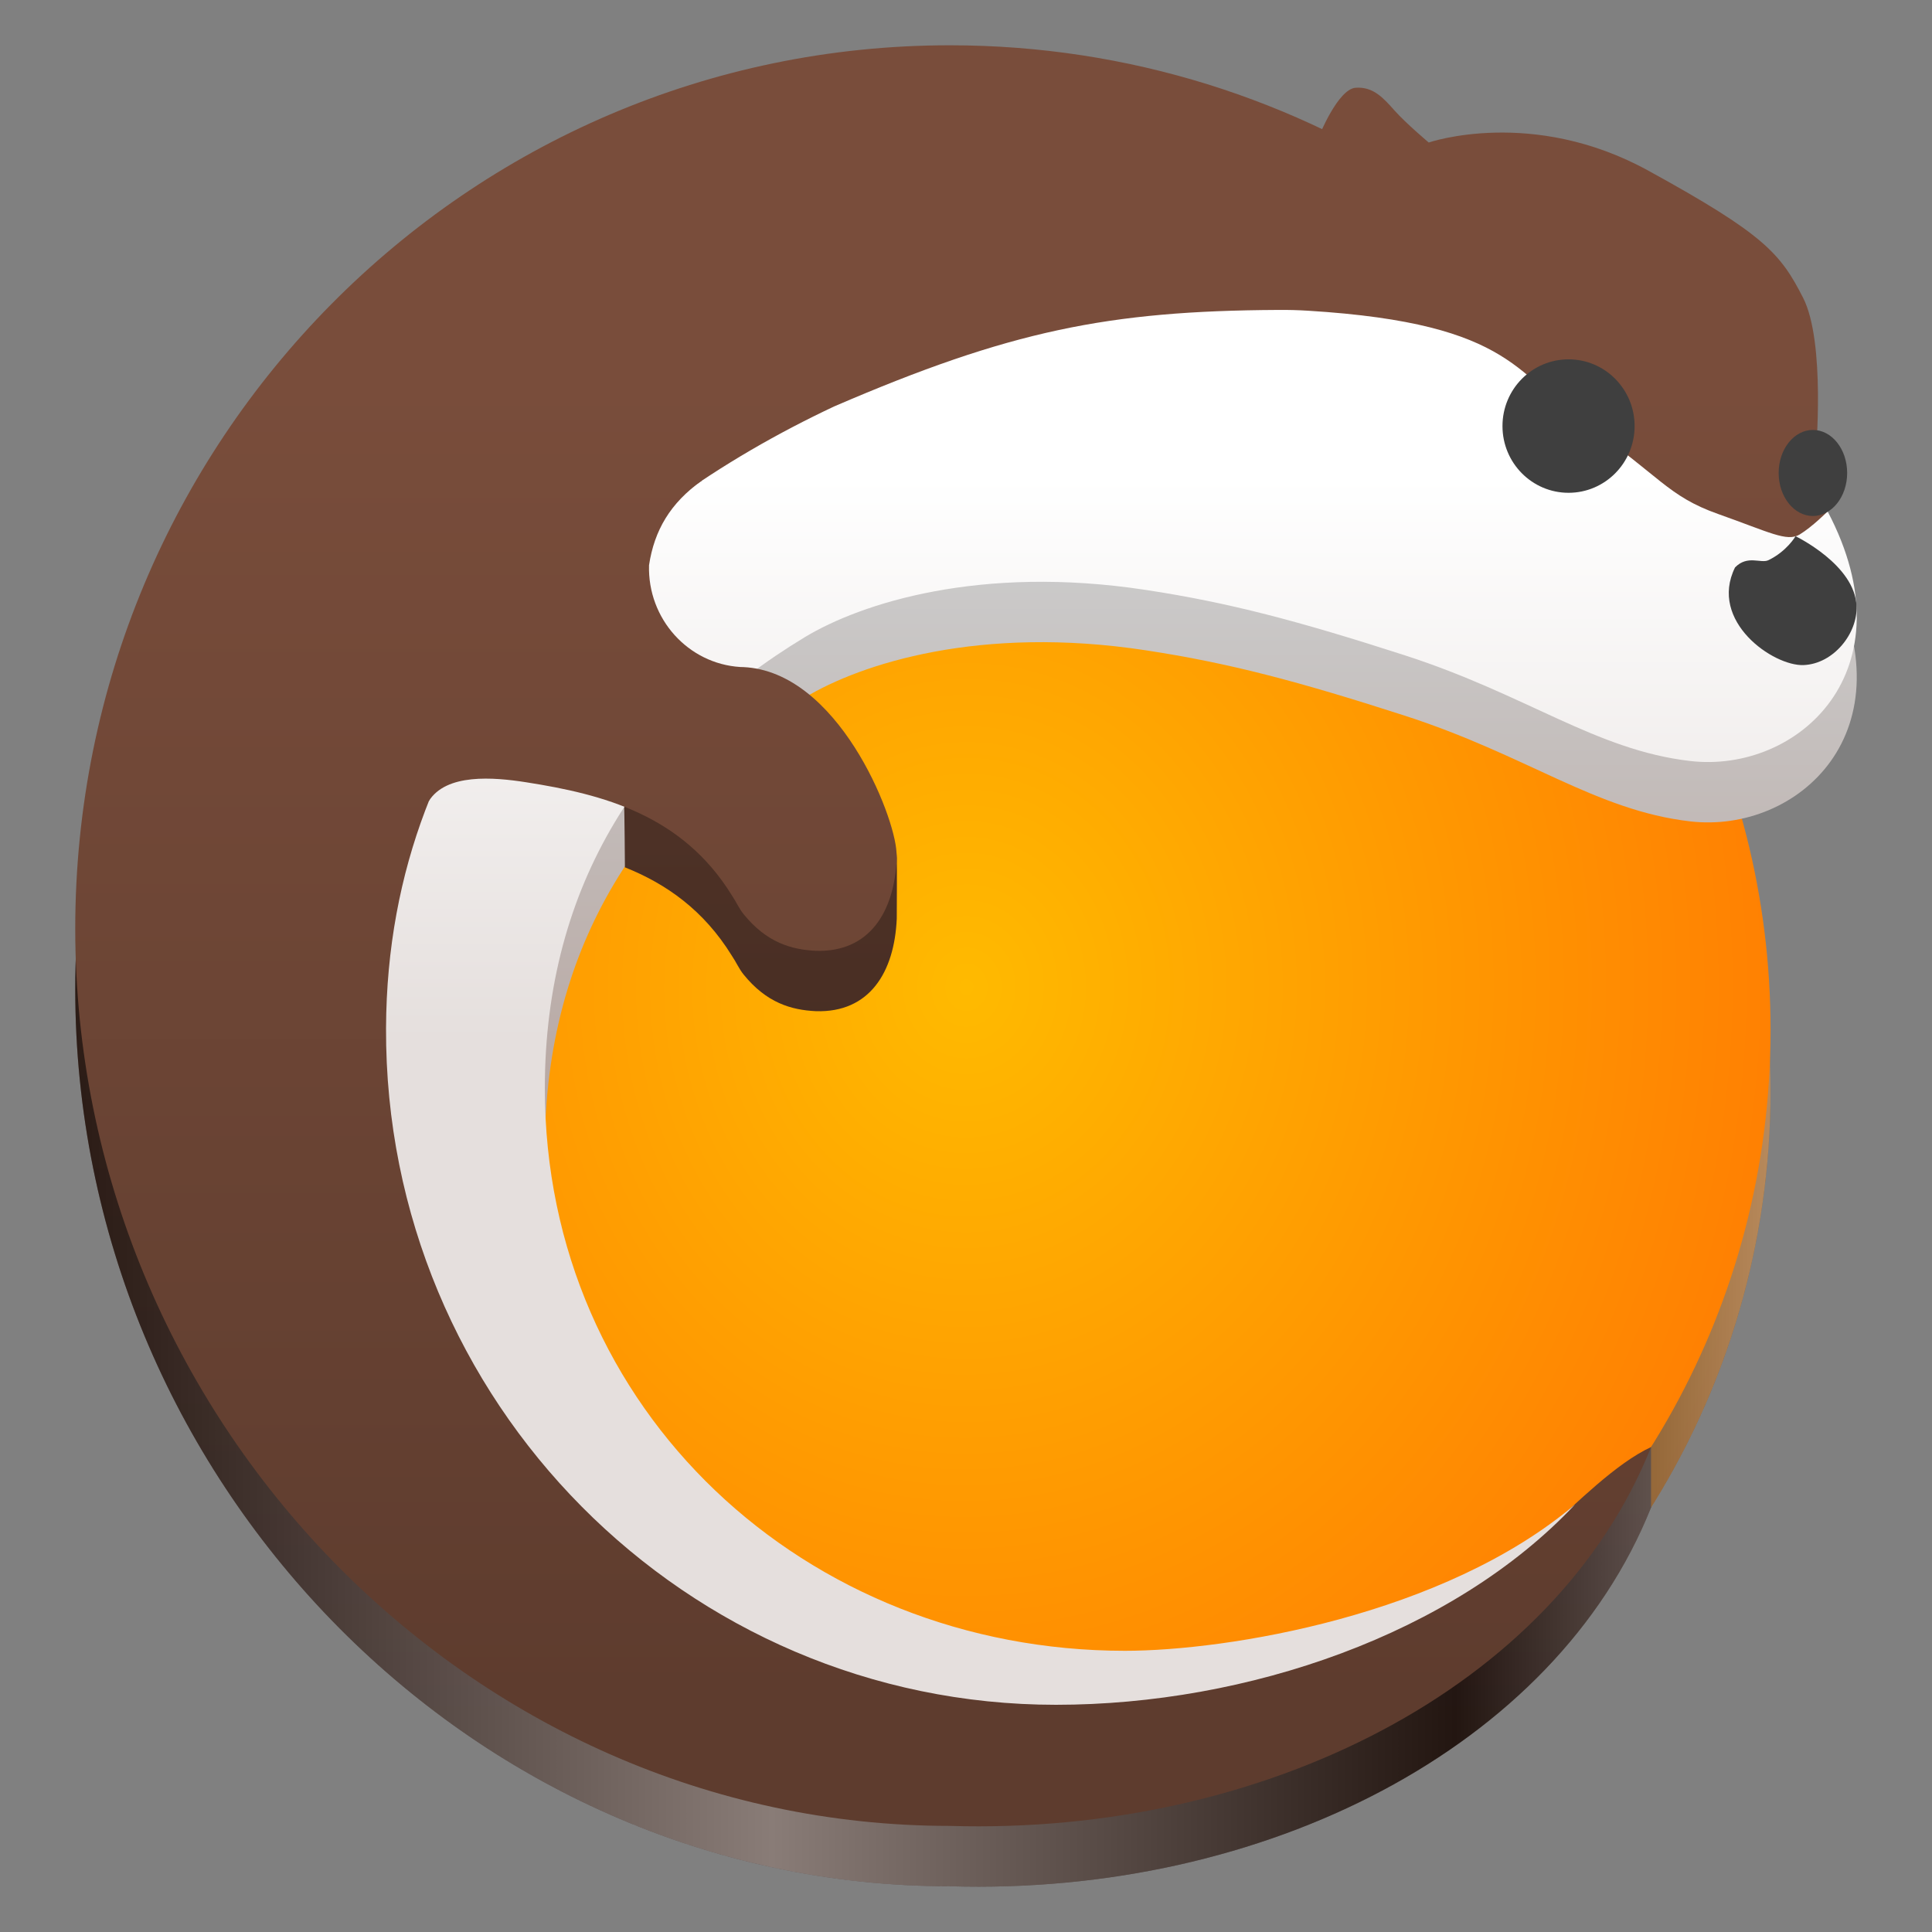 <?xml version="1.0" encoding="UTF-8" standalone="no"?>
<svg
   width="128"
   height="128"
   version="1"
   id="svg23"
   xmlns:xlink="http://www.w3.org/1999/xlink"
   xmlns="http://www.w3.org/2000/svg"
   xmlns:svg="http://www.w3.org/2000/svg">
  <rect width="100%" height="100%" fill="#808080" stroke="none"/>
  <defs
     id="defs27">
    <linearGradient
       id="linearGradient22">
      <stop
         id="stop21"
         offset="0"
         style="stop-color:#55362a;stop-opacity:1;" />
      <stop
         id="stop22"
         offset="1"
         style="stop-color:#3a251c;stop-opacity:1;" />
    </linearGradient>
    <linearGradient
       id="linearGradient20">
      <stop
         style="stop-color:#000000;stop-opacity:1;"
         offset="0"
         id="stop17" />
      <stop
         style="stop-color:#ffffff;stop-opacity:1;"
         offset="0.411"
         id="stop18" />
      <stop
         style="stop-color:#000000;stop-opacity:1;"
         offset="0.814"
         id="stop19" />
      <stop
         style="stop-color:#e5e5e5;stop-opacity:1;"
         offset="1"
         id="stop20" />
    </linearGradient>
    <linearGradient
       id="linearGradient10">
      <stop
         id="stop9"
         offset="0"
         style="stop-color:#997000;stop-opacity:1;" />
      <stop
         id="stop10"
         offset="1"
         style="stop-color:#994c00;stop-opacity:1;" />
    </linearGradient>
    <linearGradient
       id="linearGradient8">
      <stop
         id="stop7"
         offset="0"
         style="stop-color:#56372a;stop-opacity:1;" />
      <stop
         id="stop8"
         offset="1"
         style="stop-color:#3a241d;stop-opacity:1;" />
    </linearGradient>
    <linearGradient
       id="linearGradient6">
      <stop
         id="stop5"
         offset="0"
         style="stop-color:#b8a8a3;stop-opacity:1;" />
      <stop
         id="stop6"
         offset="1"
         style="stop-color:#cccccc;stop-opacity:1;" />
    </linearGradient>
    <radialGradient
       id="radialGradient4544-0"
       cx="365.896"
       cy="-121.309"
       r="77.057"
       fx="365.896"
       fy="-121.309"
       gradientTransform="matrix(0.713,0.008,-0.009,0.802,-197.946,159.767)"
       gradientUnits="userSpaceOnUse"
       xlink:href="#linearGradient4146" />
    <linearGradient
       id="linearGradient4146">
      <stop
         id="stop4148"
         offset="0"
         style="stop-color:#ffba00;stop-opacity:1" />
      <stop
         id="stop4150"
         offset="1"
         style="stop-color:#ff7f02;stop-opacity:1" />
    </linearGradient>
    <linearGradient
       id="linearGradient1049"
       x1="332.25"
       x2="332.25"
       y1="369.857"
       y2="522.875"
       gradientUnits="userSpaceOnUse"
       xlink:href="#linearGradient4520"
       gradientTransform="matrix(0.563,0,0,0.569,-142.064,-185.164)" />
    <linearGradient
       id="linearGradient4520">
      <stop
         id="stop4522"
         offset="0"
         style="stop-color:#794d3b;stop-opacity:1" />
      <stop
         id="stop4524"
         offset="1"
         style="stop-color:#5e3c2e;stop-opacity:1" />
    </linearGradient>
    <linearGradient
       id="linearGradient4550-5"
       x1="369.239"
       x2="369.239"
       y1="-117.549"
       y2="-183.117"
       gradientTransform="matrix(0.563,0,0,0.569,-142.064,135.856)"
       gradientUnits="userSpaceOnUse"
       xlink:href="#linearGradient4214" />
    <linearGradient
       id="linearGradient4214">
      <stop
         id="stop4216"
         offset="0"
         style="stop-color:#e5dfdd;stop-opacity:1" />
      <stop
         id="stop4218"
         offset="1"
         style="stop-color:#fff;stop-opacity:1" />
    </linearGradient>
    <linearGradient
       xlink:href="#linearGradient4520"
       id="linearGradient2"
       gradientUnits="userSpaceOnUse"
       x1="332.25"
       y1="369.857"
       x2="332.25"
       y2="522.875"
       gradientTransform="matrix(0.563,0,0,0.569,-142.064,-185.164)" />
    <linearGradient
       xlink:href="#linearGradient4520"
       id="linearGradient4"
       gradientUnits="userSpaceOnUse"
       x1="332.25"
       y1="369.857"
       x2="332.25"
       y2="522.875"
       gradientTransform="matrix(0.563,0,0,0.569,-142.064,-185.164)" />
    <linearGradient
       xlink:href="#linearGradient6"
       id="linearGradient5"
       gradientUnits="userSpaceOnUse"
       gradientTransform="matrix(0.563,0,0,0.569,-142.064,139.856)"
       x1="369.239"
       y1="-117.549"
       x2="369.239"
       y2="-183.117" />
    <linearGradient
       xlink:href="#linearGradient8"
       id="linearGradient7"
       gradientUnits="userSpaceOnUse"
       gradientTransform="matrix(0.563,0,0,0.569,-142.064,-181.164)"
       x1="332.25"
       y1="369.857"
       x2="332.25"
       y2="522.875" />
    <radialGradient
       xlink:href="#linearGradient10"
       id="radialGradient8"
       gradientUnits="userSpaceOnUse"
       gradientTransform="matrix(0.713,0.008,-0.009,0.802,-197.946,163.767)"
       cx="365.896"
       cy="-121.309"
       fx="365.896"
       fy="-121.309"
       r="77.057" />
    <linearGradient
       xlink:href="#linearGradient20"
       id="linearGradient17"
       x1="-118.029"
       y1="63"
       x2="-5.711"
       y2="63"
       gradientUnits="userSpaceOnUse"
       gradientTransform="matrix(1,0,0,1,123.015,3)" />
    <linearGradient
       xlink:href="#linearGradient22"
       id="linearGradient21"
       gradientUnits="userSpaceOnUse"
       gradientTransform="matrix(0.563,0,0,0.569,-142.064,-181.164)"
       x1="332.25"
       y1="369.857"
       x2="332.25"
       y2="522.875" />
  </defs>
  <path
     style="fill:url(#radialGradient8);fill-opacity:1;stroke:none;stroke-width:0.566"
     id="path8"
     d="m 94.927,29.525 -0.125,4.512 -33.241,2.642 -25.05,16.431 -5.936,27.466 c 0,0 4.035,17.753 7.478,21.351 3.443,3.598 10.564,13.919 19.35,15.718 8.786,1.799 16.266,3.833 23.39,2.033 7.124,-1.799 11.879,-3.956 11.879,-3.956 l 2.968,-1.44 c 0,0 -0.73,0.646 -1.903,1.477 14.177,-9.182 23.567,-25.244 23.567,-43.519 0,-17.758 -8.867,-33.421 -22.376,-42.717 z" />
  <path
     style="fill:url(#linearGradient7);fill-opacity:1;stroke:none;stroke-width:0.566"
     id="path6"
     d="m 62.931,7 c -32.002,0 -57.946,26.209 -57.946,58.538 0,32.33 26.062,59.43 57.946,59.433 20.801,0.625 40.096,-9.16 46.456,-25.101 v -4 c 0,-2.445 -5.169,7.943 -6.874,9.454 -3.67,3.252 -7.651,3.911 -12.713,6.575 -9.811,5.162 -20.421,4.477 -30.32,2.28 C 51.435,112.393 42.611,108.419 37.875,102.061 33.14,95.703 30.36,80.604 30.36,80.604 l 5.965,-27.602 25.174,-16.512 33.406,-2.655 0.126,-4.535 c 5.043,3.47 9.441,7.827 12.978,12.843 h 8.047 C 107.118,21.46 86.698,7 62.931,7 Z" />
  <path
     id="path10"
     style="opacity:0.4;fill:url(#linearGradient17);fill-opacity:1;stroke:none;stroke-width:0.566"
     d="m 62.931,7 c -32.002,0 -57.945,26.209 -57.945,58.539 0,32.329 26.062,59.43 57.945,59.433 20.801,0.625 40.097,-9.161 46.457,-25.101 v -0.004 c 5.013,-7.99 7.916,-17.465 7.916,-27.625 0,-17.716 -8.826,-33.348 -22.281,-42.652 l 0.008,-0.291 c 5.043,3.47 9.441,7.828 12.979,12.844 h 8.047 C 107.117,21.46 86.698,7 62.931,7 Z m 31.877,26.842 -0.006,0.195 -33.242,2.641 -25.049,16.432 -5.936,27.467 c 0,0 4.033,17.753 7.477,21.351 0.898,0.939 2.047,2.335 3.41,3.918 -1.354,-1.152 -2.564,-2.413 -3.586,-3.785 C 33.14,95.702 30.36,80.603 30.36,80.603 L 36.325,53.002 61.499,36.488 Z" />
  <path
     style="fill:url(#radialGradient4544-0);fill-opacity:1;stroke:none;stroke-width:0.566"
     id="path2996-71-2"
     d="m 94.927,25.525 -0.125,4.512 -33.241,2.642 -25.05,16.431 -5.936,27.466 c 0,0 4.035,17.753 7.478,21.351 3.443,3.598 10.564,13.919 19.35,15.718 8.786,1.799 16.266,3.833 23.39,2.033 7.124,-1.799 11.879,-3.956 11.879,-3.956 l 2.968,-1.44 c 0,0 -0.73,0.646 -1.903,1.477 14.177,-9.182 23.567,-25.244 23.567,-43.519 0,-17.758 -8.867,-33.421 -22.376,-42.717 z" />
  <path
     style="fill:url(#linearGradient2);fill-opacity:1;stroke:none;stroke-width:0.566"
     id="path3970-2-2"
     d="m 87.391,9.02 c 0,0 1.253,-3.122 2.422,-3.206 1.169,-0.084 1.838,0.675 2.589,1.519 0.752,0.844 2.255,2.109 2.255,2.109 0,0 6.849,-2.363 14.533,1.856 7.684,4.219 8.77,5.485 10.273,8.438 1.503,2.953 0.835,10.379 0.835,10.379 l 0.898,4.43 -1.9,2.489 -13.364,-2.278 -15.953,-11.897 z" />
  <path
     style="fill:url(#linearGradient5);fill-opacity:1;stroke:none;stroke-width:0.566"
     id="path5"
     d="M 84.666,24.534 C 73.444,24.592 66.909,25.906 55.264,30.928 40.491,37.871 25.659,50.87 25.576,72.117 c -0.097,24.761 19.874,44.83 44.384,44.83 12.665,0 26.304,-4.674 34.389,-13.27 -8.701,7.361 -23.041,9.692 -29.811,9.693 -21.151,0 -38.441,-15.896 -38.441,-37.264 0,-13.501 6.551,-23.447 17.223,-29.892 3.72,-2.246 11.618,-4.801 22.576,-3.132 5.557,0.846 10.109,2.057 17.127,4.318 8.146,2.624 12.684,6.29 18.951,7.018 7.138,0.83 14.679,-5.965 9.11,-16.535 0,0 -1.009,1.017 -1.853,1.529 -0.844,0.511 -2.022,-0.164 -5.397,-1.357 -3.375,-1.193 -3.883,-2.563 -8.608,-5.802 -4.725,-3.239 -4.723,-6.815 -18.56,-7.667 -0.649,-0.04 -1.32,-0.059 -2.001,-0.052 z" />
  <path
     style="fill:url(#linearGradient4);fill-opacity:1;stroke:none;stroke-width:0.566"
     id="path2996-7-5-8"
     d="m 62.931,3 c -32.002,0 -57.946,26.209 -57.946,58.538 0,32.33 26.062,59.43 57.946,59.433 20.801,0.625 40.096,-9.16 46.456,-25.101 -2.347,1.094 -4.928,3.729 -6.874,5.454 -3.67,3.252 -7.651,3.911 -12.713,6.575 -9.811,5.162 -20.421,4.477 -30.32,2.28 C 51.435,108.393 42.611,104.419 37.875,98.061 33.14,91.703 30.36,76.604 30.36,76.604 l 5.965,-27.602 25.174,-16.512 33.406,-2.655 0.126,-4.535 c 5.043,3.47 9.441,7.827 12.978,12.843 h 8.047 C 107.118,17.46 86.698,3 62.931,3 Z" />
  <path
     style="fill:url(#linearGradient21);fill-opacity:1;stroke:none;stroke-width:0.566"
     id="path20"
     d="m 46.061,35.561 c -2.852,0.702 -9.801,2.406 -13.93,8.067 -3.965,5.437 -3.643,11.775 -3.732,13.463 1.148,-1.867 4.292,-1.603 6.459,-1.264 1.681,0.263 4.778,-2.43 6.489,-2.386 0.028,7.02e-4 0.055,4.022 0.055,4.022 2.738,1.093 5.226,2.841 7.083,5.854 0.276,0.402 0.472,0.867 0.78,1.247 1.515,1.873 3.152,2.353 4.802,2.43 3.525,0.104 5.189,-2.554 5.346,-6.129 0.004,-0.28 0.019,-3.755 3e-6,-4 -0.116,-2.489 -3.917,-8.375 -10.155,-8.667 -0.07,-0.002 -0.14,-0.002 -0.209,-0.006 -3.46,-0.214 -6.15,-3.191 -6.049,-6.745 0.347,-2.303 1.411,-4.123 3.499,-5.601 z" />
  <path
     style="fill:url(#linearGradient4550-5);fill-opacity:1;stroke:none;stroke-width:0.566"
     id="path3004-7-2"
     d="M 84.666,20.534 C 73.444,20.592 66.909,21.906 55.264,26.928 40.491,33.871 25.659,46.87 25.576,68.117 c -0.097,24.761 19.874,44.83 44.384,44.83 12.665,0 26.304,-4.674 34.389,-13.27 -8.701,7.361 -23.041,9.692 -29.811,9.693 -21.151,0 -38.441,-15.896 -38.441,-37.264 0,-13.501 6.551,-23.447 17.223,-29.892 3.72,-2.246 11.618,-4.801 22.576,-3.132 5.557,0.846 10.109,2.057 17.127,4.318 8.146,2.624 12.684,6.29 18.951,7.018 7.138,0.83 14.679,-5.965 9.11,-16.535 0,0 -1.009,1.017 -1.853,1.529 -0.844,0.511 -2.022,-0.164 -5.397,-1.357 -3.375,-1.193 -3.883,-2.563 -8.608,-5.802 -4.725,-3.239 -4.723,-6.815 -18.56,-7.667 -0.649,-0.04 -1.32,-0.059 -2.001,-0.052 z" />
  <ellipse
     style="fill:#3f3f3f;fill-opacity:1;stroke:none;stroke-width:0.246"
     id="path3026-6-2"
     cx="103.92"
     cy="28.228"
     rx="4.377"
     ry="4.421" />
  <ellipse
     style="fill:#3f3f3f;fill-opacity:1;stroke:none;stroke-width:0.142"
     id="path3026-4-1-7"
     cx="120.11"
     cy="31.335"
     rx="2.269"
     ry="2.851" />
  <path
     style="fill:url(#linearGradient1049);fill-opacity:1;stroke:none;stroke-width:0.566"
     id="path3889-4-8"
     d="m 46.061,31.561 c -2.852,0.702 -9.801,2.406 -13.93,8.067 -3.965,5.437 -3.643,11.775 -3.732,13.463 1.148,-1.867 4.292,-1.603 6.459,-1.264 5.11,0.799 10.351,2.173 13.627,7.49 0.276,0.402 0.472,0.867 0.78,1.247 1.515,1.873 3.152,2.353 4.802,2.43 3.525,0.104 5.189,-2.554 5.346,-6.129 0.004,-0.28 0.001,-0.146 -0.018,-0.392 -0.116,-2.489 -3.898,-11.984 -10.137,-12.276 -0.07,-0.002 -0.14,-0.002 -0.209,-0.006 -3.46,-0.214 -6.15,-3.191 -6.049,-6.745 0.347,-2.303 1.411,-4.123 3.499,-5.601 z" />
  <path
     style="fill:#3f3f3f;fill-opacity:1;stroke:none;stroke-width:0.566"
     id="path3950-2-5"
     d="m 118.959,35.526 c 0,0 -0.568,0.992 -1.793,1.586 -0.503,0.244 -1.387,-0.368 -2.216,0.483 -1.761,3.571 2.541,6.552 4.545,6.468 2.005,-0.084 3.586,-2.125 3.503,-3.897 -0.084,-2.742 -4.038,-4.64 -4.038,-4.64 z" />
</svg>
